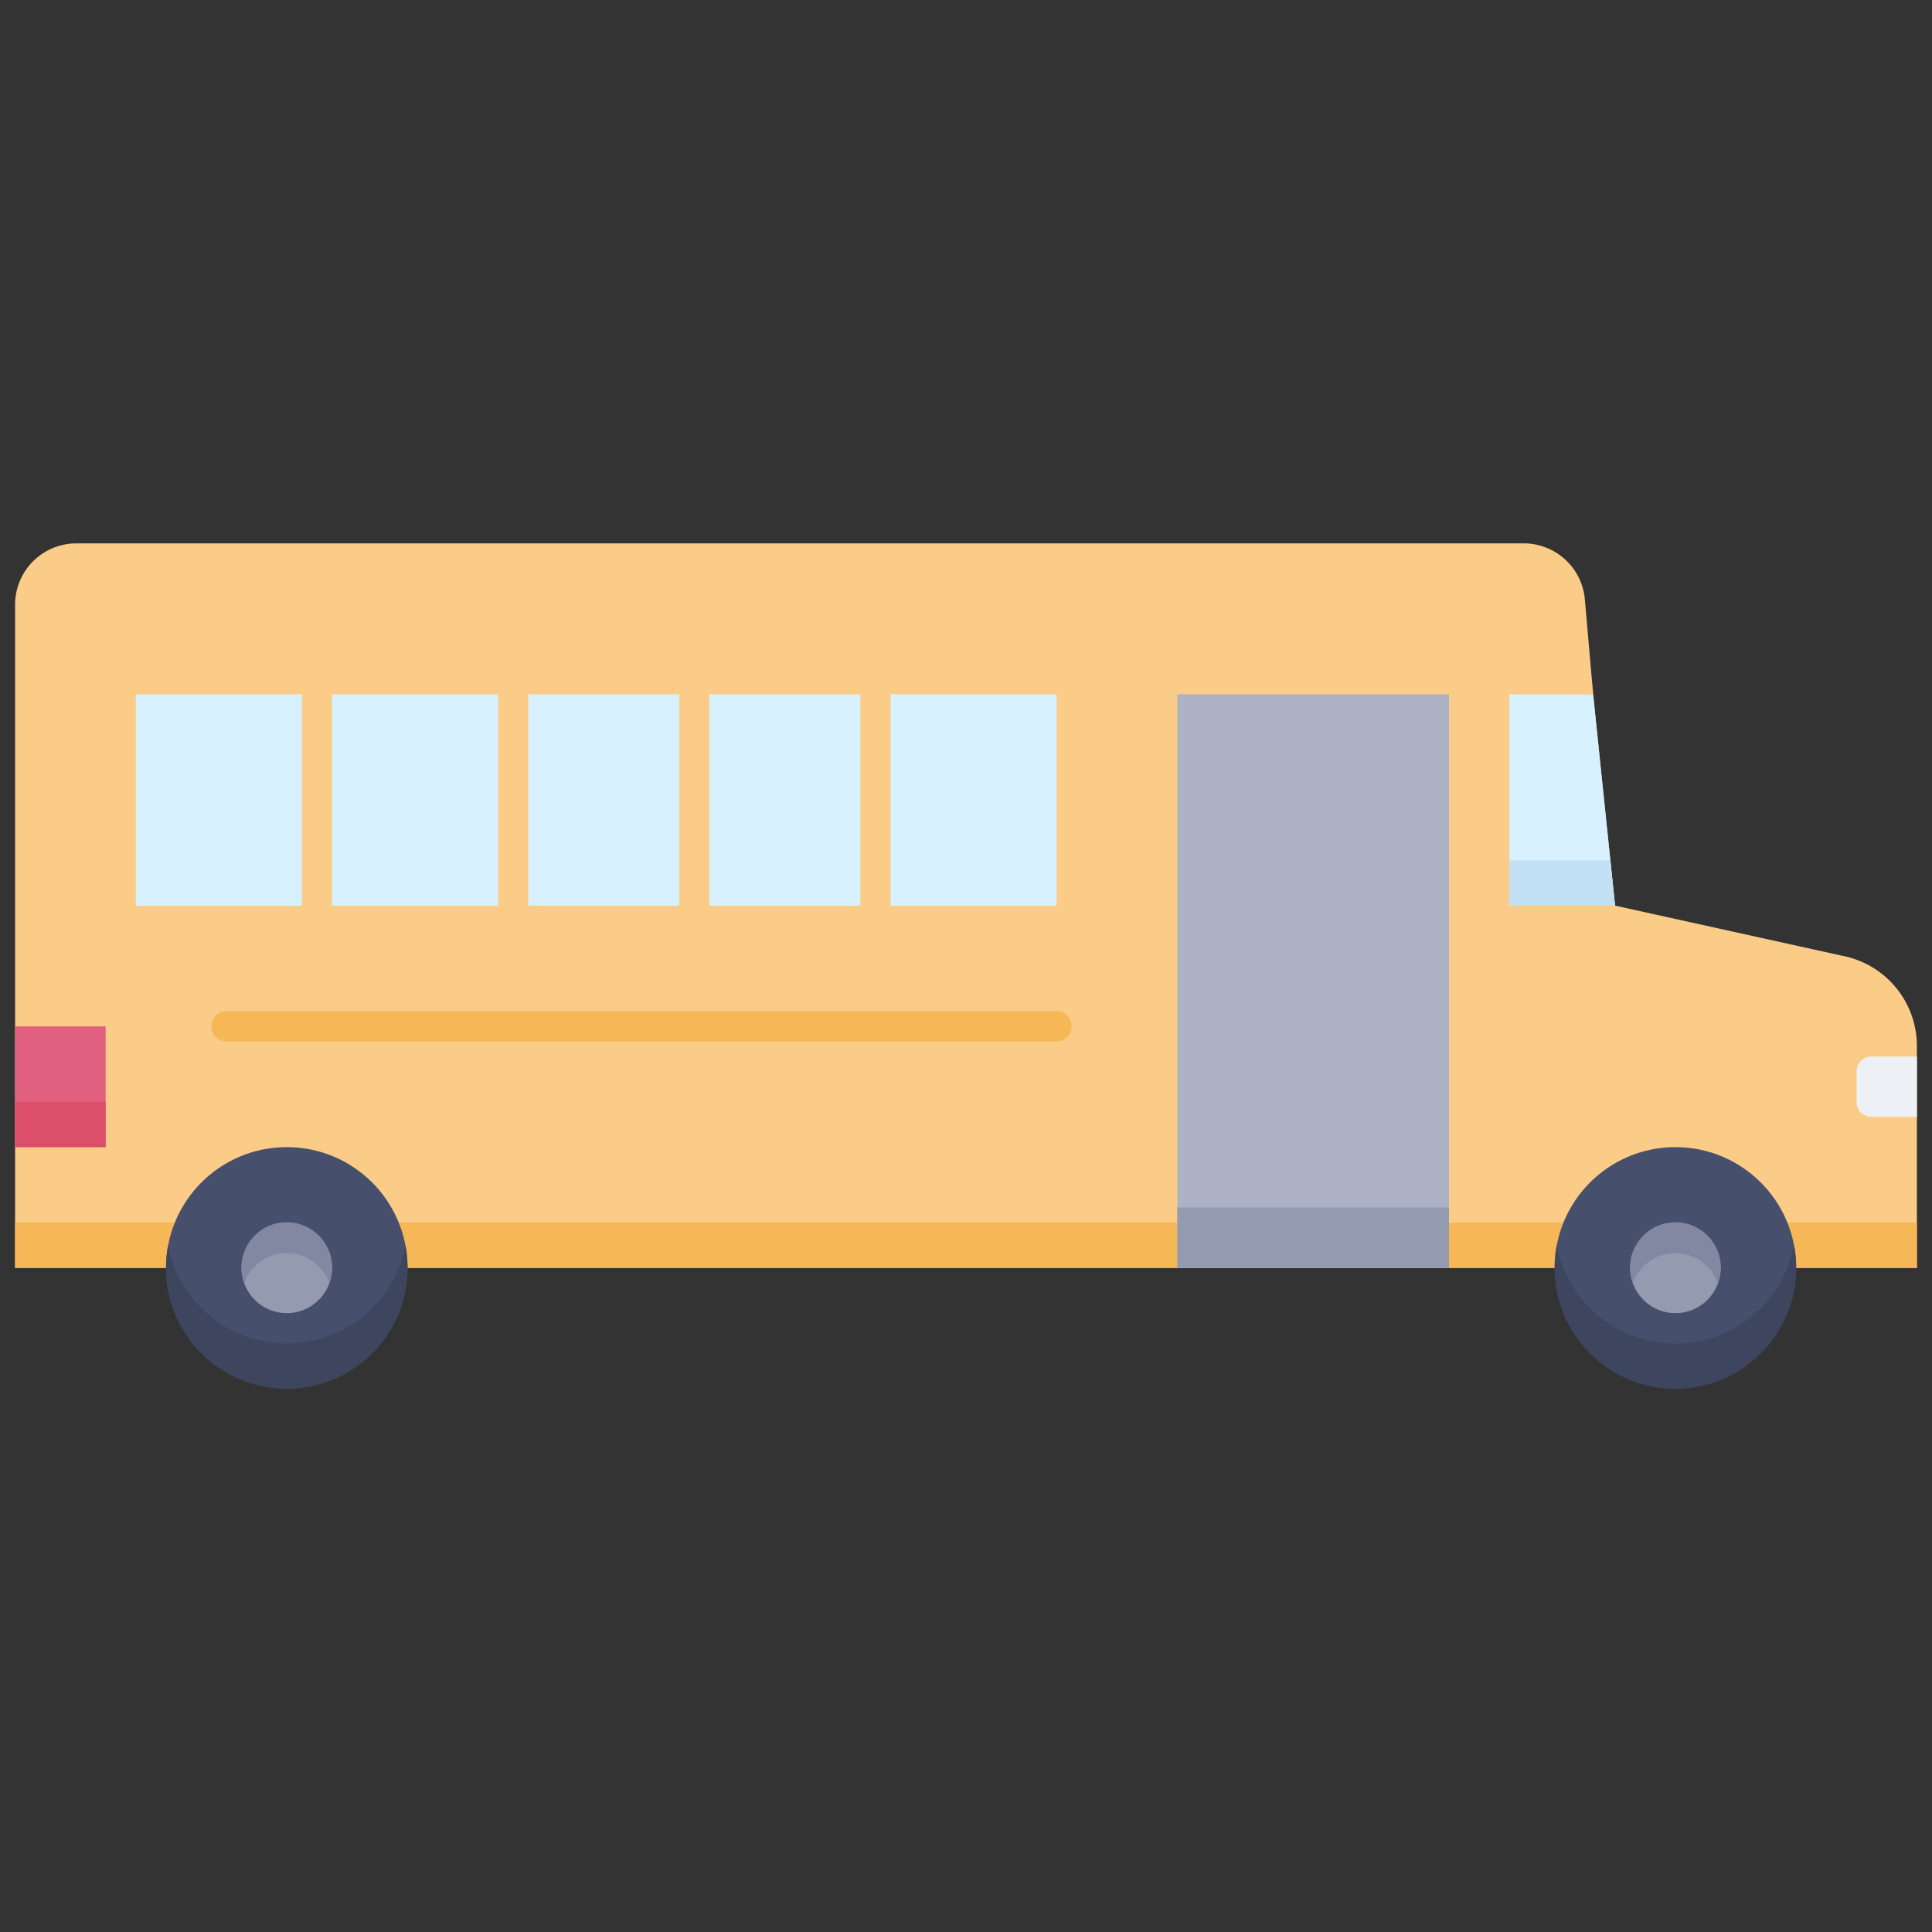 <svg xmlns="http://www.w3.org/2000/svg" viewBox="0 0 128 128"><rect x="0" y="0" width="128" height="128" fill="#333333" stroke="none"/><defs><style>.cls-1{fill:#fbcc88;}.cls-2{fill:#f6b756;}.cls-3{fill:#464f6b;}.cls-4{fill:#3d465e;}.cls-5{fill:#949aaf;}.cls-6{fill:#8288a1;}.cls-7{fill:#adb3c4;}.cls-8{fill:#d7f1ff;}.cls-9{fill:#edf0f4;}.cls-10{fill:#e2607f;}.cls-11{fill:#dd4e6a;}.cls-12{fill:#c3e1f5;}</style></defs><title>School Bus</title><g id="School_Bus" data-name="School Bus"><path class="cls-1" d="M127,84V69.33a6.09,6.09,0,0,0-4.91-6L107,60c-1.74-16.81-1.27-12-2-20.3a4.07,4.07,0,0,0-4-3.7H5.06A4.06,4.06,0,0,0,1,40.06V84Z"/><rect class="cls-2" x="1" y="81" width="126" height="3"/><circle class="cls-3" cx="19" cy="84" r="8"/><circle class="cls-3" cx="111" cy="84" r="8"/><path class="cls-4" d="M19,92a8,8,0,0,1-7.86-9.5,8,8,0,0,0,15.72,0A8,8,0,0,1,19,92Z"/><path class="cls-4" d="M111,92a8,8,0,0,1-7.86-9.5,8,8,0,0,0,15.72,0A8,8,0,0,1,111,92Z"/><circle class="cls-5" cx="19" cy="84" r="3"/><circle class="cls-5" cx="111" cy="84" r="3"/><path class="cls-6" d="M21.82,85a3,3,0,0,0-5.64,0,3,3,0,1,1,5.64,0Z"/><path class="cls-6" d="M113.82,85a3,3,0,0,0-5.64,0,3,3,0,1,1,5.64,0Z"/><rect class="cls-7" x="78" y="46" width="18" height="38"/><rect class="cls-5" x="78" y="80" width="18" height="4"/><path class="cls-8" d="M107,60h-7V46c6.17,0,5.55,0,5.56.12C106.91,59.13,106.6,56.09,107,60Z"/><rect class="cls-8" x="9" y="46" width="61" height="14"/><path class="cls-1" d="M20,60V46a1,1,0,0,1,2,0V60A1,1,0,0,1,20,60Z"/><path class="cls-1" d="M33,60V46a1,1,0,0,1,2,0V60A1,1,0,0,1,33,60Z"/><path class="cls-1" d="M45,60V46a1,1,0,0,1,2,0V60A1,1,0,0,1,45,60Z"/><path class="cls-1" d="M57,60V46a1,1,0,0,1,2,0V60A1,1,0,0,1,57,60Z"/><path class="cls-2" d="M70,69H15a1,1,0,0,1,0-2H70A1,1,0,0,1,70,69Z"/><path class="cls-9" d="M124,70h3a0,0,0,0,1,0,0v4a0,0,0,0,1,0,0h-3a1,1,0,0,1-1-1V71A1,1,0,0,1,124,70Z"/><rect class="cls-10" x="1" y="68" width="6" height="8"/><rect class="cls-11" x="1" y="73" width="6" height="3"/><polygon class="cls-12" points="107 60 100 60 100 57 106.69 57 107 60"/></g></svg>